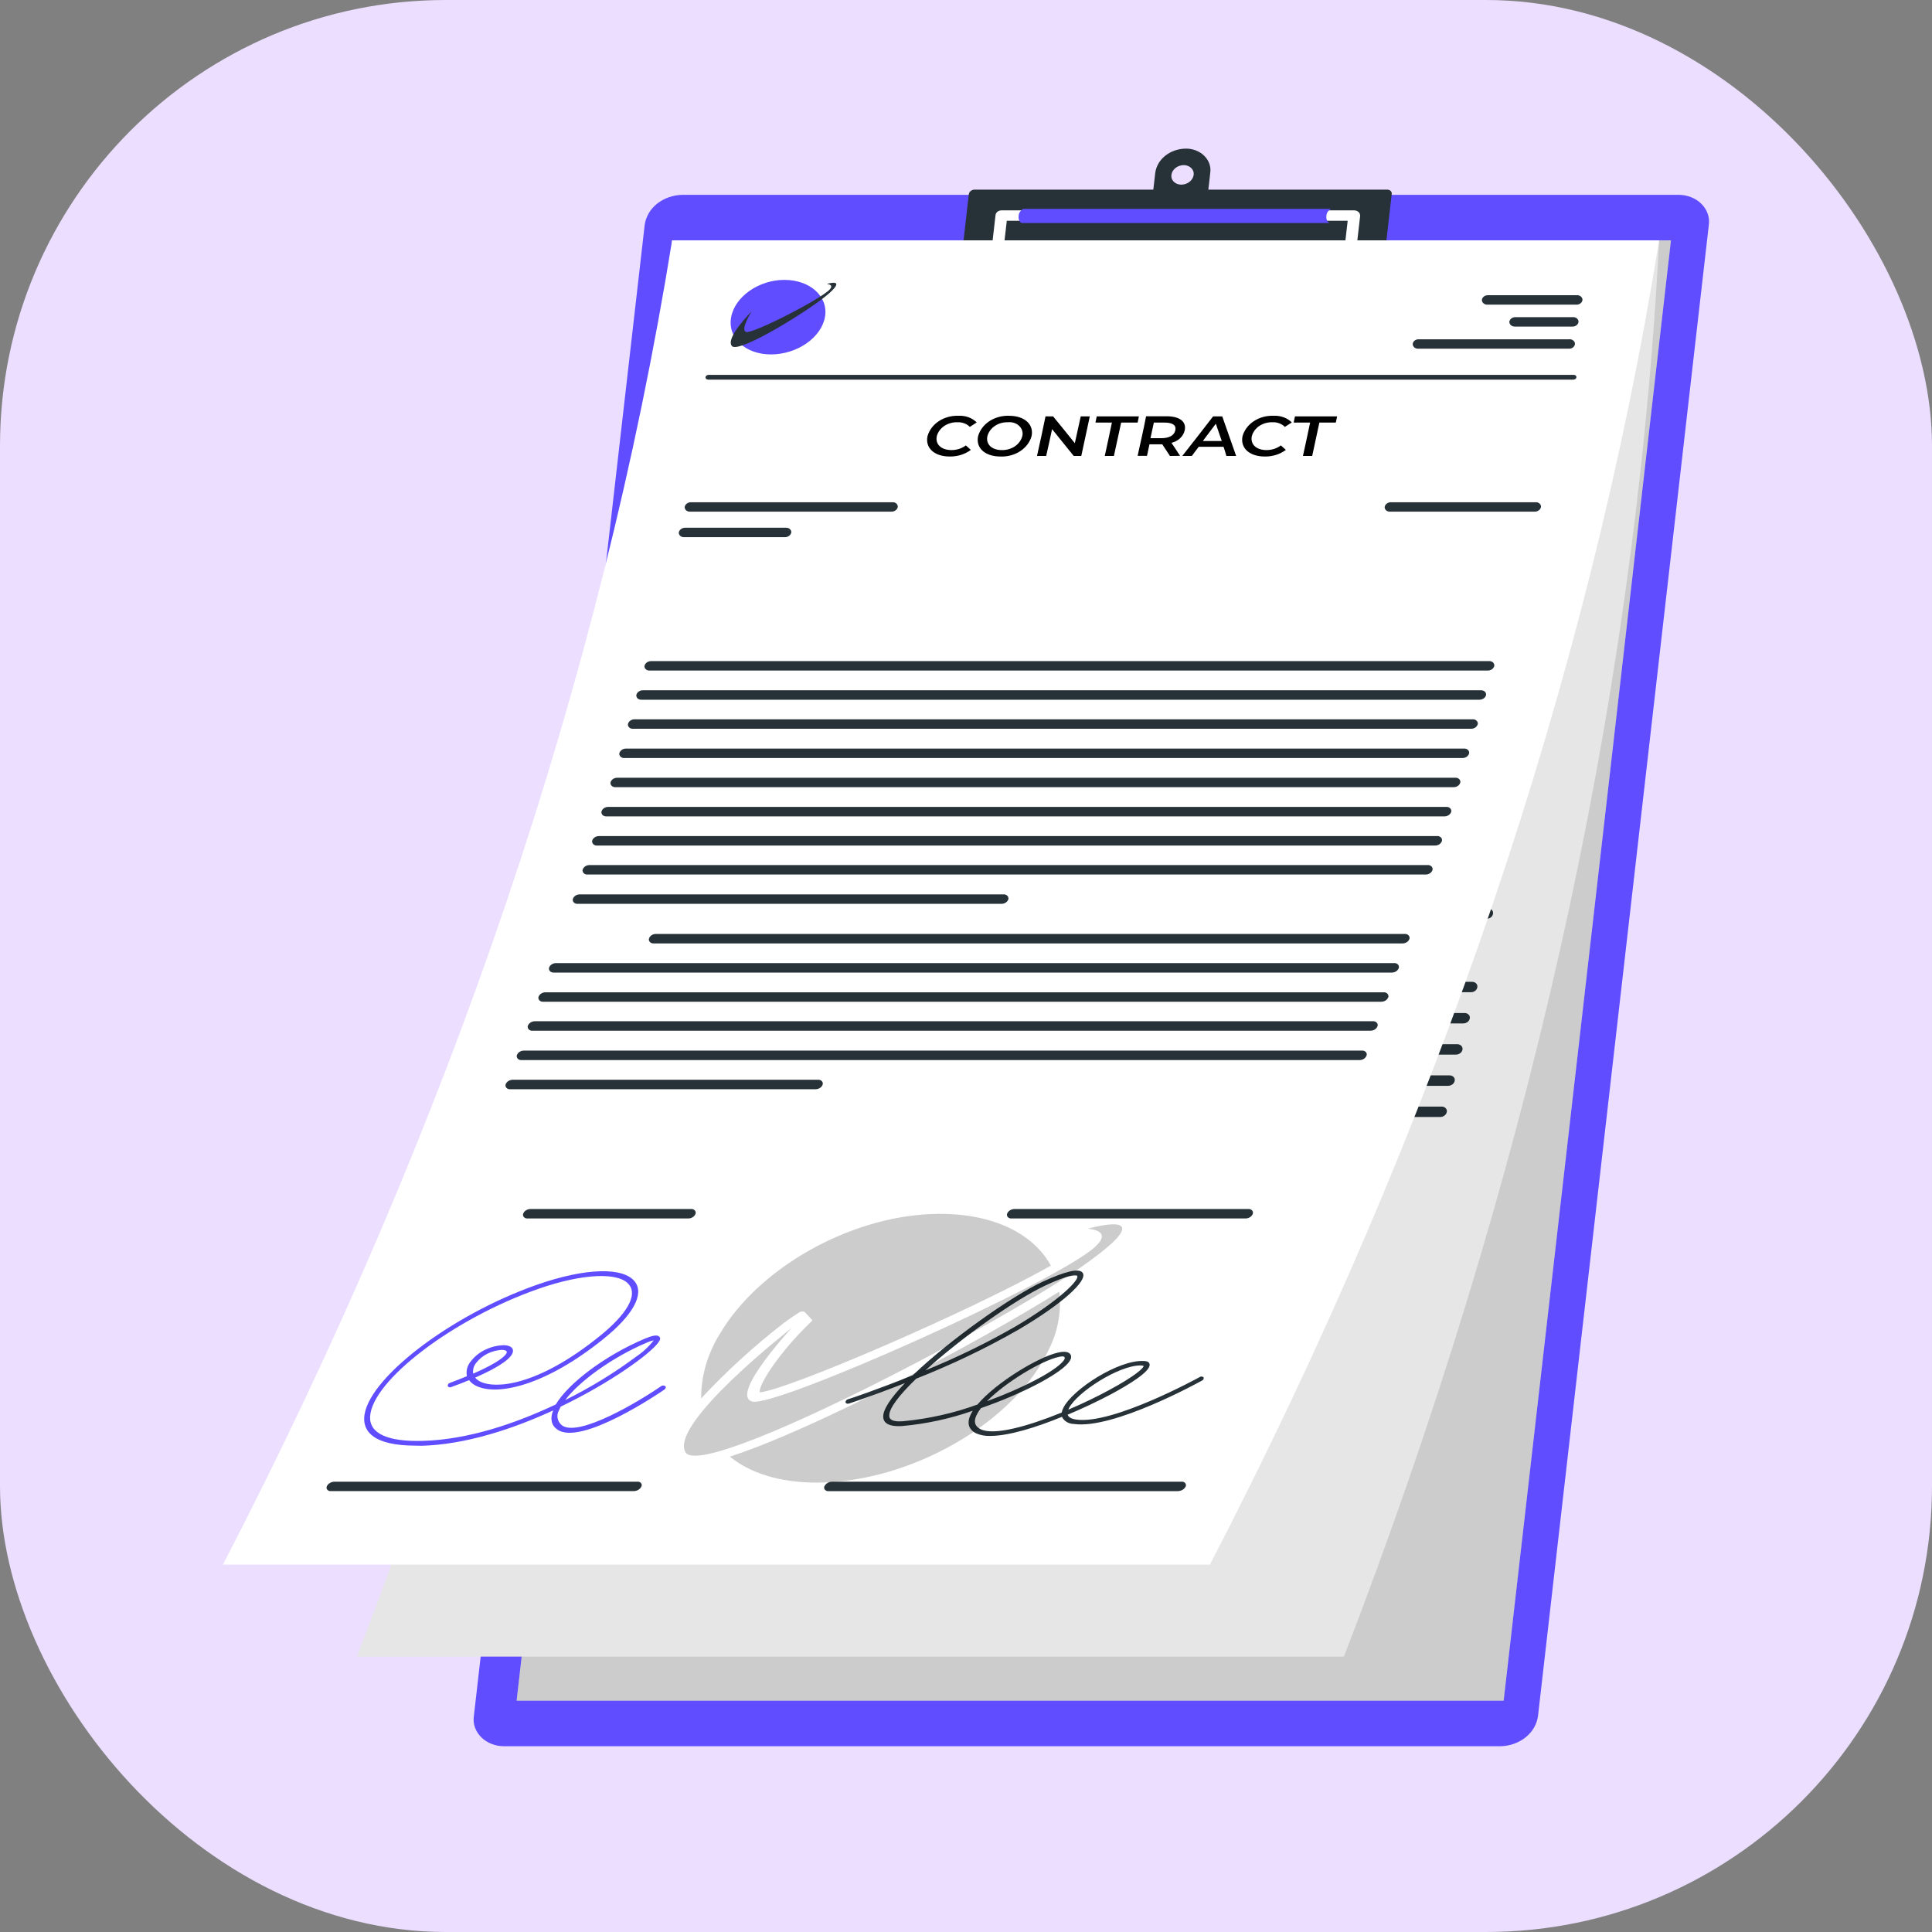 <svg width="52" height="52" viewBox="0 0 52 52" fill="none" xmlns="http://www.w3.org/2000/svg">
<rect x="0" y="0" width="52" height="52" fill="#808080" stroke="none"/>
<rect width="52" height="52" rx="12" fill="#EBDEFF"/>
<path d="M40.381 47H13.582C13.464 47.002 13.348 46.982 13.24 46.941C13.132 46.9 13.035 46.839 12.957 46.762C12.878 46.685 12.819 46.594 12.784 46.495C12.749 46.397 12.739 46.292 12.754 46.19L17.352 6.054C17.382 5.835 17.5 5.631 17.686 5.482C17.873 5.334 18.114 5.249 18.366 5.244H45.165C45.282 5.242 45.399 5.263 45.507 5.304C45.615 5.345 45.711 5.406 45.79 5.483C45.868 5.56 45.927 5.651 45.962 5.749C45.997 5.848 46.008 5.952 45.993 6.054L41.395 46.19C41.365 46.41 41.247 46.613 41.06 46.762C40.874 46.911 40.633 46.995 40.381 47V47Z" fill="#5F4DFF"/>
<path d="M36.369 8.285H26.465C26.371 8.287 26.277 8.271 26.191 8.238C26.105 8.205 26.027 8.156 25.964 8.094C25.901 8.032 25.854 7.959 25.826 7.88C25.798 7.801 25.789 7.717 25.801 7.635L26.077 5.221C26.083 5.19 26.101 5.161 26.127 5.14C26.154 5.119 26.188 5.106 26.223 5.104H37.34C37.357 5.104 37.374 5.107 37.389 5.113C37.405 5.119 37.419 5.127 37.43 5.139C37.441 5.15 37.449 5.163 37.454 5.177C37.459 5.191 37.461 5.206 37.458 5.221L37.183 7.635C37.159 7.812 37.063 7.975 36.914 8.094C36.764 8.213 36.571 8.281 36.369 8.285V8.285Z" fill="#263238"/>
<path d="M31.909 4C31.707 4.004 31.513 4.072 31.363 4.191C31.213 4.311 31.117 4.475 31.094 4.652L30.977 5.663H32.459L32.574 4.652C32.586 4.569 32.578 4.486 32.55 4.406C32.522 4.327 32.474 4.254 32.411 4.192C32.348 4.13 32.271 4.081 32.184 4.048C32.098 4.015 32.004 3.998 31.909 4V4ZM31.798 4.97C31.76 4.971 31.722 4.964 31.686 4.951C31.651 4.938 31.62 4.918 31.594 4.893C31.569 4.868 31.549 4.838 31.538 4.806C31.527 4.774 31.524 4.74 31.529 4.706C31.538 4.635 31.577 4.569 31.638 4.521C31.698 4.473 31.777 4.446 31.858 4.444C31.896 4.444 31.934 4.45 31.969 4.464C32.004 4.477 32.035 4.497 32.061 4.521C32.086 4.546 32.106 4.576 32.117 4.608C32.129 4.639 32.132 4.673 32.128 4.706C32.118 4.778 32.079 4.844 32.019 4.892C31.958 4.941 31.88 4.968 31.798 4.97V4.97Z" fill="#263238"/>
<path d="M36.249 7.69H32.24C32.218 7.69 32.197 7.686 32.178 7.678C32.158 7.671 32.14 7.66 32.125 7.646C32.11 7.633 32.099 7.617 32.091 7.599C32.083 7.582 32.08 7.563 32.081 7.544C32.084 7.483 32.073 7.422 32.05 7.365C32.026 7.308 31.989 7.255 31.942 7.21C31.894 7.168 31.836 7.134 31.773 7.111C31.709 7.088 31.641 7.077 31.573 7.077C31.415 7.08 31.264 7.132 31.145 7.222C31.026 7.312 30.946 7.436 30.919 7.572C30.913 7.605 30.894 7.635 30.865 7.657C30.835 7.678 30.798 7.69 30.76 7.69H26.754C26.731 7.69 26.709 7.686 26.689 7.678C26.668 7.67 26.649 7.658 26.634 7.643C26.62 7.629 26.608 7.612 26.602 7.593C26.595 7.575 26.592 7.555 26.595 7.536L26.795 5.788C26.799 5.753 26.818 5.721 26.847 5.698C26.877 5.675 26.915 5.662 26.955 5.662H36.448C36.471 5.662 36.493 5.666 36.513 5.674C36.534 5.682 36.552 5.693 36.567 5.708C36.582 5.722 36.593 5.74 36.6 5.758C36.608 5.777 36.61 5.797 36.608 5.816L36.407 7.564C36.403 7.598 36.385 7.63 36.356 7.653C36.327 7.677 36.289 7.69 36.249 7.69V7.69ZM32.39 7.409H36.104L36.273 5.942H27.098L26.929 7.409H30.637C30.702 7.235 30.826 7.082 30.994 6.972C31.161 6.862 31.364 6.801 31.573 6.797C31.77 6.795 31.962 6.855 32.112 6.968C32.262 7.081 32.361 7.238 32.39 7.409Z" fill="white"/>
<path d="M35.7 5.812C35.701 5.773 35.713 5.736 35.735 5.702C35.757 5.669 35.788 5.641 35.826 5.621H27.543C27.505 5.641 27.474 5.669 27.452 5.702C27.43 5.736 27.418 5.773 27.417 5.812C27.4 5.963 27.498 6.003 27.498 6.003H35.782C35.782 6.003 35.683 5.963 35.7 5.812Z" fill="#5F4DFF"/>
<path d="M40.471 45.774H13.905L18.409 6.469H44.974L40.471 45.774Z" fill="white"/>
<path d="M42.865 10.617H19.583C19.561 10.617 19.541 10.61 19.526 10.597C19.511 10.583 19.503 10.566 19.503 10.547C19.503 10.528 19.511 10.511 19.526 10.497C19.541 10.484 19.561 10.477 19.583 10.477H42.865C42.886 10.477 42.906 10.484 42.921 10.497C42.936 10.511 42.944 10.528 42.944 10.547C42.944 10.566 42.936 10.583 42.921 10.597C42.906 10.61 42.886 10.617 42.865 10.617Z" fill="#263238"/>
<path d="M22.615 8.757C22.575 9.059 22.411 9.337 22.156 9.541C21.9 9.745 21.57 9.862 21.225 9.869C21.063 9.873 20.903 9.846 20.754 9.79C20.606 9.733 20.473 9.65 20.365 9.544C20.257 9.438 20.176 9.313 20.129 9.177C20.081 9.042 20.067 8.898 20.089 8.757C20.13 8.456 20.293 8.178 20.549 7.974C20.804 7.769 21.135 7.653 21.48 7.646C21.641 7.642 21.802 7.669 21.95 7.725C22.099 7.781 22.232 7.865 22.34 7.971C22.448 8.077 22.528 8.202 22.576 8.338C22.623 8.473 22.637 8.617 22.615 8.757V8.757Z" fill="#5F4DFF"/>
<path d="M20.634 8.591C20.634 8.591 19.956 9.378 20.156 9.618C20.357 9.857 22.241 8.509 22.694 8.047C23.146 7.585 22.616 7.767 22.616 7.767C22.616 7.767 22.815 7.777 22.708 7.918C22.49 8.21 20.701 9.249 20.519 9.193C20.338 9.137 20.634 8.591 20.634 8.591Z" fill="#263238"/>
<path d="M42.827 8.385H40.438C40.395 8.385 40.355 8.37 40.325 8.344C40.295 8.317 40.278 8.282 40.278 8.245C40.278 8.207 40.295 8.172 40.325 8.146C40.355 8.119 40.395 8.104 40.438 8.104H42.827C42.869 8.104 42.91 8.119 42.94 8.146C42.969 8.172 42.986 8.207 42.986 8.245C42.986 8.282 42.969 8.317 42.94 8.344C42.91 8.37 42.869 8.385 42.827 8.385Z" fill="#263238"/>
<path d="M42.752 9.038H41.208C41.166 9.038 41.125 9.023 41.096 8.997C41.066 8.97 41.049 8.935 41.049 8.898C41.049 8.86 41.066 8.825 41.096 8.798C41.125 8.772 41.166 8.757 41.208 8.757H42.752C42.794 8.757 42.834 8.772 42.864 8.798C42.894 8.825 42.911 8.86 42.911 8.898C42.911 8.935 42.894 8.97 42.864 8.997C42.834 9.023 42.794 9.038 42.752 9.038Z" fill="#263238"/>
<path d="M42.677 9.691H38.644C38.601 9.691 38.561 9.676 38.531 9.65C38.501 9.623 38.484 9.588 38.484 9.551C38.484 9.513 38.501 9.478 38.531 9.452C38.561 9.425 38.601 9.41 38.644 9.41H42.677C42.719 9.41 42.76 9.425 42.79 9.452C42.819 9.478 42.836 9.513 42.836 9.551C42.836 9.588 42.819 9.623 42.79 9.65C42.76 9.676 42.719 9.691 42.677 9.691Z" fill="#263238"/>
<path d="M25.605 12.299C25.626 12.129 25.718 11.973 25.863 11.861C26.009 11.748 26.197 11.689 26.391 11.693C26.487 11.688 26.583 11.704 26.671 11.738C26.759 11.772 26.836 11.824 26.897 11.889L26.722 12.023C26.681 11.977 26.629 11.941 26.569 11.917C26.51 11.893 26.445 11.881 26.38 11.882C26.249 11.879 26.122 11.921 26.024 11.998C25.927 12.074 25.866 12.181 25.855 12.296C25.844 12.349 25.847 12.405 25.864 12.457C25.881 12.51 25.912 12.558 25.953 12.599C25.995 12.639 26.046 12.671 26.104 12.691C26.161 12.712 26.224 12.72 26.285 12.716C26.355 12.716 26.424 12.704 26.488 12.68C26.552 12.655 26.61 12.62 26.658 12.576L26.803 12.716C26.731 12.78 26.645 12.831 26.55 12.865C26.455 12.899 26.353 12.916 26.25 12.914C26.159 12.92 26.067 12.908 25.982 12.879C25.897 12.849 25.82 12.803 25.758 12.744C25.696 12.685 25.65 12.614 25.623 12.537C25.597 12.46 25.591 12.378 25.605 12.299V12.299Z" fill="black"/>
<path d="M26.966 12.299C26.988 12.128 27.082 11.971 27.23 11.858C27.377 11.746 27.568 11.687 27.763 11.693C27.853 11.687 27.944 11.698 28.029 11.727C28.114 11.756 28.19 11.801 28.253 11.859C28.315 11.917 28.362 11.986 28.39 12.063C28.417 12.139 28.425 12.219 28.413 12.299C28.392 12.468 28.299 12.624 28.153 12.736C28.007 12.849 27.818 12.908 27.624 12.904C27.533 12.911 27.441 12.9 27.356 12.871C27.27 12.843 27.193 12.798 27.13 12.74C27.067 12.682 27.019 12.612 26.991 12.536C26.963 12.459 26.954 12.378 26.966 12.299V12.299ZM28.156 12.299C28.166 12.246 28.162 12.192 28.145 12.141C28.128 12.089 28.099 12.042 28.058 12.003C28.017 11.963 27.967 11.932 27.911 11.911C27.855 11.891 27.795 11.882 27.734 11.885C27.604 11.884 27.479 11.926 27.383 12.003C27.287 12.079 27.228 12.185 27.216 12.299C27.205 12.352 27.208 12.406 27.225 12.458C27.241 12.51 27.271 12.558 27.312 12.599C27.352 12.639 27.403 12.671 27.459 12.692C27.516 12.713 27.577 12.722 27.639 12.719C27.769 12.72 27.896 12.677 27.992 12.599C28.088 12.521 28.147 12.413 28.156 12.299V12.299Z" fill="black"/>
<path d="M29.927 11.71L29.792 12.887H29.588L28.941 12.09L28.85 12.888H28.604L28.739 11.711H28.943L29.59 12.509L29.68 11.711L29.927 11.71Z" fill="black"/>
<path d="M30.537 11.895H30.093L30.115 11.71H31.256L31.235 11.895H30.792L30.677 12.887H30.429L30.537 11.895Z" fill="black"/>
<path d="M32.178 12.888L31.944 12.544H31.59L31.55 12.887H31.302L31.437 11.71H31.988C32.339 11.71 32.539 11.868 32.509 12.13C32.502 12.214 32.467 12.293 32.408 12.359C32.35 12.425 32.271 12.475 32.181 12.502L32.446 12.888H32.178ZM31.955 11.896H31.665L31.611 12.366H31.901C32.119 12.366 32.242 12.277 32.259 12.13C32.277 11.983 32.173 11.895 31.955 11.895V11.896Z" fill="black"/>
<path d="M33.599 12.608H32.93L32.771 12.888H32.515L33.251 11.711H33.486L33.964 12.888H33.705L33.599 12.608ZM33.537 12.437L33.343 11.923L33.034 12.437H33.537Z" fill="black"/>
<path d="M34.084 12.299C34.105 12.129 34.197 11.973 34.343 11.861C34.488 11.748 34.676 11.689 34.87 11.693C34.966 11.688 35.062 11.704 35.15 11.738C35.238 11.772 35.316 11.824 35.376 11.889L35.201 12.023C35.16 11.977 35.108 11.941 35.049 11.917C34.989 11.893 34.924 11.881 34.859 11.882C34.728 11.88 34.601 11.921 34.504 11.998C34.406 12.075 34.346 12.181 34.335 12.296C34.323 12.349 34.327 12.405 34.343 12.457C34.36 12.51 34.391 12.558 34.432 12.599C34.474 12.639 34.525 12.671 34.583 12.691C34.641 12.712 34.703 12.72 34.765 12.716C34.834 12.716 34.903 12.704 34.967 12.68C35.031 12.655 35.089 12.62 35.137 12.576L35.282 12.716C35.211 12.78 35.124 12.831 35.029 12.865C34.934 12.899 34.832 12.916 34.73 12.914C34.638 12.92 34.547 12.908 34.462 12.878C34.377 12.848 34.3 12.803 34.238 12.743C34.176 12.684 34.13 12.613 34.103 12.536C34.077 12.459 34.07 12.378 34.084 12.299V12.299Z" fill="black"/>
<path d="M35.876 11.895H35.43L35.45 11.71H36.585L36.564 11.895H36.121L36.006 12.887H35.759L35.876 11.895Z" fill="black"/>
<path d="M24.831 14.541H19.415C19.373 14.541 19.332 14.526 19.302 14.499C19.273 14.473 19.256 14.438 19.256 14.4C19.256 14.363 19.273 14.328 19.302 14.301C19.332 14.275 19.373 14.26 19.415 14.26H24.831C24.873 14.26 24.914 14.275 24.944 14.301C24.974 14.328 24.99 14.363 24.99 14.4C24.99 14.438 24.974 14.473 24.944 14.499C24.914 14.526 24.873 14.541 24.831 14.541Z" fill="#263238"/>
<path d="M22.039 15.297H19.331C19.289 15.297 19.248 15.283 19.218 15.256C19.189 15.23 19.172 15.194 19.172 15.157C19.172 15.12 19.189 15.084 19.218 15.058C19.248 15.032 19.289 15.017 19.331 15.017H22.039C22.081 15.017 22.122 15.032 22.152 15.058C22.182 15.084 22.198 15.12 22.198 15.157C22.198 15.194 22.182 15.23 22.152 15.256C22.122 15.283 22.081 15.297 22.039 15.297Z" fill="#263238"/>
<path d="M41.436 19.253H18.882C18.84 19.253 18.799 19.238 18.769 19.212C18.739 19.186 18.723 19.15 18.723 19.113C18.723 19.076 18.739 19.04 18.769 19.014C18.799 18.988 18.84 18.973 18.882 18.973H41.436C41.478 18.973 41.519 18.988 41.549 19.014C41.579 19.04 41.596 19.076 41.596 19.113C41.596 19.15 41.579 19.186 41.549 19.212C41.519 19.238 41.478 19.253 41.436 19.253Z" fill="#263238"/>
<path d="M41.337 20.118H18.781C18.739 20.118 18.699 20.103 18.669 20.077C18.639 20.05 18.622 20.015 18.622 19.977C18.622 19.94 18.639 19.905 18.669 19.878C18.699 19.852 18.739 19.837 18.781 19.837H41.337C41.38 19.837 41.42 19.852 41.45 19.878C41.48 19.905 41.496 19.94 41.496 19.977C41.496 20.015 41.48 20.05 41.45 20.077C41.42 20.103 41.38 20.118 41.337 20.118V20.118Z" fill="#263238"/>
<path d="M41.239 20.981H18.683C18.64 20.981 18.6 20.966 18.57 20.94C18.54 20.914 18.523 20.878 18.523 20.841C18.523 20.804 18.54 20.768 18.57 20.742C18.6 20.715 18.64 20.701 18.683 20.701H41.239C41.281 20.701 41.321 20.715 41.351 20.742C41.381 20.768 41.398 20.804 41.398 20.841C41.398 20.878 41.381 20.914 41.351 20.94C41.321 20.966 41.281 20.981 41.239 20.981V20.981Z" fill="#263238"/>
<path d="M41.14 21.844H18.584C18.542 21.844 18.501 21.829 18.471 21.803C18.442 21.777 18.425 21.741 18.425 21.704C18.425 21.667 18.442 21.631 18.471 21.605C18.501 21.578 18.542 21.564 18.584 21.564H41.14C41.182 21.564 41.223 21.578 41.253 21.605C41.282 21.631 41.299 21.667 41.299 21.704C41.299 21.741 41.282 21.777 41.253 21.803C41.223 21.829 41.182 21.844 41.14 21.844V21.844Z" fill="#263238"/>
<path d="M41.04 22.707H18.485C18.443 22.707 18.403 22.692 18.373 22.666C18.343 22.64 18.326 22.604 18.326 22.567C18.326 22.53 18.343 22.494 18.373 22.468C18.403 22.442 18.443 22.427 18.485 22.427H41.04C41.082 22.427 41.123 22.442 41.152 22.468C41.182 22.494 41.199 22.53 41.199 22.567C41.199 22.604 41.182 22.64 41.152 22.666C41.123 22.692 41.082 22.707 41.04 22.707Z" fill="#263238"/>
<path d="M40.941 23.572H18.387C18.345 23.572 18.304 23.557 18.274 23.531C18.244 23.505 18.227 23.469 18.227 23.432C18.227 23.395 18.244 23.359 18.274 23.333C18.304 23.306 18.345 23.292 18.387 23.292H40.941C40.983 23.292 41.024 23.306 41.054 23.333C41.084 23.359 41.1 23.395 41.1 23.432C41.1 23.469 41.084 23.505 41.054 23.531C41.024 23.557 40.983 23.572 40.941 23.572Z" fill="#263238"/>
<path d="M40.842 24.435H18.288C18.246 24.435 18.205 24.42 18.176 24.394C18.146 24.368 18.129 24.332 18.129 24.295C18.129 24.258 18.146 24.222 18.176 24.196C18.205 24.169 18.246 24.155 18.288 24.155H40.842C40.885 24.155 40.925 24.169 40.955 24.196C40.985 24.222 41.002 24.258 41.002 24.295C41.002 24.332 40.985 24.368 40.955 24.394C40.925 24.42 40.885 24.435 40.842 24.435Z" fill="#263238"/>
<path d="M40.743 25.298H18.194C18.151 25.298 18.111 25.283 18.081 25.257C18.051 25.231 18.034 25.195 18.034 25.158C18.034 25.121 18.051 25.085 18.081 25.059C18.111 25.033 18.151 25.018 18.194 25.018H40.743C40.785 25.018 40.826 25.033 40.856 25.059C40.886 25.085 40.902 25.121 40.902 25.158C40.902 25.195 40.886 25.231 40.856 25.257C40.826 25.283 40.785 25.298 40.743 25.298Z" fill="#263238"/>
<path d="M29.494 26.161H18.09C18.048 26.161 18.007 26.147 17.977 26.12C17.947 26.094 17.931 26.058 17.931 26.021C17.931 25.984 17.947 25.948 17.977 25.922C18.007 25.896 18.048 25.881 18.09 25.881H29.494C29.536 25.881 29.576 25.896 29.606 25.922C29.636 25.948 29.653 25.984 29.653 26.021C29.653 26.058 29.636 26.094 29.606 26.12C29.576 26.147 29.536 26.161 29.494 26.161V26.161Z" fill="#263238"/>
<path d="M42.144 14.541H38.254C38.212 14.541 38.171 14.526 38.141 14.499C38.111 14.473 38.095 14.438 38.095 14.4C38.095 14.363 38.111 14.328 38.141 14.301C38.171 14.275 38.212 14.26 38.254 14.26H42.144C42.186 14.26 42.227 14.275 42.257 14.301C42.286 14.328 42.303 14.363 42.303 14.4C42.303 14.438 42.286 14.473 42.257 14.499C42.227 14.526 42.186 14.541 42.144 14.541Z" fill="#263238"/>
<path d="M40.52 27.333H20.366C20.324 27.333 20.284 27.318 20.254 27.292C20.224 27.265 20.207 27.23 20.207 27.193C20.207 27.155 20.224 27.12 20.254 27.094C20.284 27.067 20.324 27.053 20.366 27.053H40.52C40.562 27.053 40.603 27.067 40.633 27.094C40.663 27.12 40.679 27.155 40.679 27.193C40.679 27.23 40.663 27.265 40.633 27.292C40.603 27.318 40.562 27.333 40.52 27.333Z" fill="#263238"/>
<path d="M40.412 28.196H17.857C17.814 28.196 17.774 28.181 17.744 28.155C17.714 28.129 17.697 28.093 17.697 28.056C17.697 28.019 17.714 27.983 17.744 27.957C17.774 27.93 17.814 27.916 17.857 27.916H40.412C40.455 27.916 40.495 27.93 40.525 27.957C40.555 27.983 40.572 28.019 40.572 28.056C40.572 28.093 40.555 28.129 40.525 28.155C40.495 28.181 40.455 28.196 40.412 28.196Z" fill="#263238"/>
<path d="M40.313 29.061H17.757C17.715 29.061 17.674 29.046 17.644 29.02C17.614 28.993 17.598 28.958 17.598 28.921C17.598 28.883 17.614 28.848 17.644 28.821C17.674 28.795 17.715 28.78 17.757 28.78H40.313C40.355 28.78 40.396 28.795 40.425 28.821C40.455 28.848 40.472 28.883 40.472 28.921C40.472 28.958 40.455 28.993 40.425 29.02C40.396 29.046 40.355 29.061 40.313 29.061Z" fill="#263238"/>
<path d="M40.213 29.924H17.658C17.616 29.924 17.576 29.909 17.546 29.883C17.516 29.857 17.499 29.821 17.499 29.784C17.499 29.747 17.516 29.711 17.546 29.685C17.576 29.658 17.616 29.644 17.658 29.644H40.213C40.255 29.644 40.295 29.658 40.325 29.685C40.355 29.711 40.372 29.747 40.372 29.784C40.372 29.821 40.355 29.857 40.325 29.883C40.295 29.909 40.255 29.924 40.213 29.924Z" fill="#263238"/>
<path d="M40.114 30.787H17.557C17.515 30.787 17.474 30.772 17.444 30.746C17.414 30.72 17.398 30.684 17.398 30.647C17.398 30.61 17.414 30.574 17.444 30.548C17.474 30.521 17.515 30.507 17.557 30.507H40.114C40.156 30.507 40.197 30.521 40.227 30.548C40.257 30.574 40.273 30.61 40.273 30.647C40.273 30.684 40.257 30.72 40.227 30.746C40.197 30.772 40.156 30.787 40.114 30.787Z" fill="#263238"/>
<path d="M25.681 31.652H17.461C17.419 31.652 17.378 31.637 17.348 31.611C17.319 31.584 17.302 31.549 17.302 31.512C17.302 31.474 17.319 31.439 17.348 31.412C17.378 31.386 17.419 31.371 17.461 31.371H25.681C25.723 31.371 25.763 31.386 25.793 31.412C25.823 31.439 25.84 31.474 25.84 31.512C25.84 31.549 25.823 31.584 25.793 31.611C25.763 31.637 25.723 31.652 25.681 31.652Z" fill="#263238"/>
<g opacity="0.2">
<path d="M40.471 45.774H13.905L18.409 6.469H44.974L40.471 45.774Z" fill="black"/>
</g>
<path d="M36.172 44.587H9.606C14.484 31.945 17.431 19.111 18.09 6.472H44.656C43.999 19.111 41.049 31.946 36.172 44.587Z" fill="white"/>
<path d="M42.583 10.478H19.299C19.278 10.478 19.258 10.471 19.243 10.458C19.228 10.445 19.219 10.428 19.218 10.409C19.218 10.4 19.219 10.392 19.223 10.383C19.227 10.375 19.233 10.367 19.24 10.361C19.248 10.355 19.256 10.35 19.266 10.347C19.275 10.343 19.286 10.342 19.296 10.342H42.578C42.599 10.342 42.62 10.349 42.635 10.361C42.65 10.374 42.66 10.391 42.661 10.409C42.661 10.419 42.659 10.428 42.655 10.436C42.652 10.444 42.646 10.452 42.639 10.459C42.631 10.465 42.623 10.47 42.613 10.473C42.603 10.477 42.593 10.478 42.583 10.478Z" fill="#263238"/>
<path d="M22.262 8.685C22.232 8.979 22.076 9.253 21.828 9.452C21.579 9.65 21.254 9.76 20.918 9.759C20.758 9.764 20.599 9.738 20.451 9.685C20.303 9.632 20.169 9.553 20.058 9.451C19.947 9.35 19.861 9.23 19.806 9.098C19.751 8.966 19.727 8.825 19.738 8.685C19.767 8.391 19.92 8.118 20.167 7.919C20.415 7.72 20.738 7.61 21.073 7.611C21.233 7.607 21.392 7.632 21.541 7.685C21.689 7.737 21.824 7.817 21.936 7.918C22.048 8.019 22.134 8.139 22.191 8.271C22.247 8.403 22.271 8.544 22.262 8.685V8.685Z" fill="#5F4DFF"/>
<path d="M20.274 8.518C20.274 8.518 19.637 9.279 19.843 9.511C20.048 9.744 21.885 8.439 22.31 7.994C22.735 7.548 22.216 7.726 22.218 7.726C22.219 7.726 22.417 7.735 22.318 7.873C22.117 8.154 20.375 9.158 20.188 9.105C20.002 9.052 20.274 8.518 20.274 8.518Z" fill="#263238"/>
<path d="M42.457 8.319H40.068C40.046 8.32 40.025 8.317 40.005 8.31C39.984 8.304 39.966 8.293 39.95 8.28C39.934 8.267 39.922 8.252 39.914 8.234C39.905 8.217 39.901 8.198 39.901 8.179C39.899 8.16 39.903 8.141 39.91 8.124C39.917 8.106 39.929 8.09 39.944 8.077C39.959 8.064 39.977 8.053 39.997 8.047C40.017 8.04 40.039 8.037 40.06 8.039H42.449C42.492 8.039 42.532 8.053 42.562 8.08C42.592 8.106 42.609 8.142 42.609 8.179C42.61 8.197 42.607 8.215 42.6 8.232C42.593 8.249 42.582 8.265 42.568 8.278C42.554 8.291 42.536 8.301 42.517 8.309C42.498 8.316 42.478 8.319 42.457 8.319Z" fill="#263238"/>
<path d="M42.406 8.951H40.863C40.821 8.951 40.78 8.936 40.75 8.91C40.72 8.884 40.703 8.848 40.703 8.811C40.702 8.792 40.705 8.773 40.713 8.756C40.72 8.738 40.732 8.722 40.747 8.709C40.762 8.696 40.78 8.685 40.8 8.679C40.82 8.672 40.842 8.669 40.863 8.671H42.406C42.449 8.671 42.489 8.685 42.519 8.712C42.549 8.738 42.566 8.774 42.566 8.811C42.566 8.848 42.549 8.884 42.519 8.91C42.489 8.936 42.449 8.951 42.406 8.951Z" fill="#263238"/>
<path d="M42.363 9.581H38.33C38.287 9.581 38.247 9.567 38.217 9.54C38.187 9.514 38.17 9.478 38.17 9.441C38.169 9.423 38.172 9.404 38.179 9.386C38.187 9.368 38.198 9.352 38.213 9.339C38.228 9.326 38.247 9.315 38.267 9.309C38.287 9.302 38.308 9.3 38.33 9.301H42.361C42.404 9.301 42.444 9.316 42.474 9.342C42.504 9.368 42.521 9.404 42.521 9.441C42.522 9.46 42.519 9.479 42.511 9.496C42.504 9.513 42.493 9.529 42.478 9.543C42.463 9.556 42.445 9.566 42.425 9.573C42.405 9.58 42.384 9.582 42.363 9.581V9.581Z" fill="#263238"/>
<path d="M25.362 12.105C25.382 11.939 25.474 11.786 25.617 11.677C25.761 11.569 25.947 11.512 26.137 11.519C26.232 11.515 26.328 11.53 26.416 11.563C26.504 11.596 26.583 11.646 26.646 11.71L26.474 11.839C26.433 11.794 26.38 11.759 26.32 11.734C26.261 11.71 26.196 11.698 26.13 11.699C26.002 11.694 25.877 11.733 25.78 11.808C25.684 11.883 25.624 11.987 25.612 12.1C25.605 12.152 25.611 12.206 25.63 12.256C25.649 12.307 25.68 12.353 25.722 12.391C25.764 12.43 25.815 12.46 25.872 12.478C25.928 12.497 25.989 12.505 26.049 12.5C26.118 12.5 26.187 12.488 26.251 12.464C26.315 12.44 26.372 12.404 26.42 12.36L26.567 12.491C26.494 12.553 26.408 12.603 26.313 12.636C26.218 12.668 26.117 12.684 26.015 12.681C25.606 12.691 25.327 12.446 25.362 12.105Z" fill="black"/>
<path d="M26.722 12.105C26.744 11.939 26.836 11.786 26.98 11.677C27.125 11.568 27.311 11.512 27.501 11.519C27.916 11.519 28.198 11.766 28.162 12.105C28.141 12.272 28.049 12.425 27.904 12.534C27.759 12.643 27.572 12.699 27.382 12.691C26.968 12.691 26.689 12.443 26.722 12.105ZM27.912 12.105C27.92 12.053 27.914 12 27.895 11.95C27.877 11.9 27.846 11.854 27.805 11.816C27.764 11.777 27.713 11.748 27.658 11.728C27.602 11.709 27.542 11.701 27.482 11.704C27.355 11.702 27.232 11.742 27.137 11.816C27.043 11.891 26.984 11.994 26.973 12.105C26.965 12.157 26.97 12.21 26.989 12.26C27.007 12.31 27.038 12.356 27.079 12.395C27.12 12.433 27.17 12.463 27.226 12.482C27.282 12.501 27.341 12.509 27.401 12.506C27.528 12.508 27.651 12.468 27.745 12.394C27.84 12.319 27.899 12.216 27.911 12.105H27.912Z" fill="black"/>
<path d="M29.673 11.536C29.636 11.916 29.597 12.296 29.556 12.675H29.353C29.134 12.418 28.915 12.161 28.695 11.903C28.669 12.161 28.642 12.418 28.615 12.675H28.368C28.41 12.296 28.448 11.916 28.484 11.536H28.688C28.91 11.793 29.13 12.05 29.349 12.307C29.375 12.05 29.402 11.793 29.426 11.536H29.673Z" fill="black"/>
<path d="M30.286 11.714H29.843C29.843 11.655 29.854 11.595 29.86 11.536H30.994C30.994 11.595 30.983 11.655 30.977 11.714H30.534C30.502 12.035 30.47 12.354 30.435 12.675H30.187C30.222 12.354 30.254 12.035 30.286 11.714Z" fill="black"/>
<path d="M31.943 12.675L31.704 12.342H31.35C31.339 12.453 31.328 12.563 31.315 12.674H31.068C31.109 12.295 31.147 11.915 31.183 11.535H31.734C32.085 11.535 32.288 11.688 32.263 11.94C32.257 12.021 32.223 12.098 32.166 12.162C32.109 12.227 32.032 12.274 31.945 12.3C32.035 12.425 32.124 12.549 32.214 12.674L31.943 12.675ZM31.704 11.714H31.416C31.401 11.866 31.385 12.017 31.371 12.168H31.661C31.879 12.168 32 12.084 32.015 11.941C32.029 11.798 31.922 11.714 31.704 11.714V11.714Z" fill="black"/>
<path d="M33.36 12.412H32.69L32.53 12.675H32.275C32.517 12.296 32.755 11.916 32.992 11.536H33.237C33.402 11.916 33.565 12.296 33.725 12.675H33.465L33.36 12.412ZM33.295 12.245C33.228 12.08 33.161 11.913 33.093 11.748C32.992 11.913 32.893 12.08 32.791 12.245H33.295Z" fill="black"/>
<path d="M33.841 12.105C33.861 11.939 33.952 11.786 34.096 11.677C34.24 11.569 34.426 11.512 34.615 11.519C34.711 11.515 34.807 11.53 34.896 11.563C34.984 11.596 35.063 11.646 35.127 11.71C35.068 11.752 35.01 11.795 34.953 11.839C34.911 11.794 34.859 11.759 34.799 11.734C34.739 11.71 34.675 11.698 34.609 11.699C34.481 11.694 34.355 11.733 34.259 11.808C34.163 11.883 34.102 11.987 34.091 12.1C34.084 12.152 34.09 12.206 34.108 12.256C34.127 12.307 34.159 12.353 34.201 12.391C34.243 12.43 34.294 12.46 34.35 12.478C34.407 12.497 34.467 12.505 34.528 12.5C34.597 12.5 34.666 12.488 34.73 12.464C34.793 12.44 34.851 12.404 34.899 12.36L35.045 12.491C34.973 12.553 34.887 12.603 34.792 12.636C34.697 12.668 34.596 12.684 34.494 12.681C34.085 12.691 33.804 12.446 33.841 12.105Z" fill="black"/>
<path d="M35.621 11.714H35.178C35.178 11.655 35.189 11.595 35.195 11.536H36.329C36.329 11.595 36.318 11.655 36.312 11.714H35.875C35.845 12.035 35.812 12.354 35.777 12.675H35.53C35.557 12.354 35.59 12.035 35.621 11.714Z" fill="black"/>
<path d="M24.604 14.279H19.188C19.165 14.284 19.14 14.284 19.117 14.28C19.093 14.275 19.071 14.266 19.052 14.253C19.032 14.24 19.017 14.223 19.006 14.204C18.996 14.185 18.99 14.164 18.99 14.143C18.99 14.121 18.996 14.1 19.006 14.081C19.017 14.062 19.032 14.045 19.052 14.032C19.071 14.019 19.093 14.01 19.117 14.005C19.14 14.001 19.165 14.002 19.188 14.007H24.604C24.628 14.002 24.652 14.001 24.676 14.005C24.7 14.01 24.722 14.019 24.741 14.032C24.76 14.045 24.776 14.062 24.786 14.081C24.797 14.1 24.802 14.121 24.802 14.143C24.802 14.164 24.797 14.185 24.786 14.204C24.776 14.223 24.76 14.24 24.741 14.253C24.722 14.266 24.7 14.275 24.676 14.28C24.652 14.284 24.628 14.284 24.604 14.279Z" fill="#263238"/>
<path d="M21.807 15.013H19.099C19.056 15.013 19.016 14.998 18.986 14.972C18.956 14.945 18.939 14.91 18.939 14.873C18.939 14.835 18.956 14.8 18.986 14.774C19.016 14.747 19.056 14.732 19.099 14.732H21.807C21.849 14.732 21.89 14.747 21.919 14.774C21.949 14.8 21.966 14.835 21.966 14.873C21.966 14.91 21.949 14.945 21.919 14.972C21.89 14.998 21.849 15.013 21.807 15.013Z" fill="#263238"/>
<path d="M41.105 18.852H18.551C18.509 18.852 18.468 18.837 18.438 18.811C18.408 18.785 18.392 18.749 18.392 18.712C18.392 18.675 18.408 18.639 18.438 18.613C18.468 18.587 18.509 18.572 18.551 18.572H41.116C41.158 18.572 41.199 18.587 41.229 18.613C41.259 18.639 41.276 18.675 41.276 18.712C41.276 18.731 41.271 18.75 41.263 18.768C41.254 18.786 41.241 18.802 41.225 18.815C41.209 18.828 41.19 18.838 41.169 18.845C41.149 18.851 41.127 18.854 41.105 18.852V18.852Z" fill="#263238"/>
<path d="M40.973 19.692H18.414C18.392 19.693 18.371 19.691 18.351 19.684C18.331 19.677 18.312 19.667 18.297 19.654C18.282 19.641 18.27 19.625 18.263 19.607C18.256 19.589 18.253 19.57 18.254 19.552C18.254 19.514 18.271 19.479 18.301 19.453C18.331 19.426 18.371 19.411 18.414 19.411H40.981C41.002 19.41 41.023 19.413 41.043 19.42C41.063 19.426 41.081 19.436 41.096 19.45C41.111 19.463 41.123 19.479 41.131 19.497C41.138 19.514 41.141 19.533 41.14 19.552C41.14 19.571 41.136 19.589 41.127 19.607C41.119 19.624 41.106 19.64 41.09 19.653C41.075 19.666 41.056 19.677 41.036 19.683C41.016 19.69 40.994 19.693 40.973 19.692V19.692Z" fill="#263238"/>
<path d="M40.825 20.531H18.269C18.248 20.532 18.226 20.529 18.206 20.523C18.186 20.516 18.168 20.506 18.153 20.493C18.138 20.48 18.127 20.463 18.119 20.446C18.111 20.428 18.108 20.41 18.11 20.391C18.112 20.353 18.13 20.317 18.161 20.291C18.193 20.265 18.234 20.251 18.277 20.251H40.839C40.881 20.251 40.922 20.266 40.952 20.292C40.982 20.318 40.998 20.354 40.998 20.391C40.996 20.43 40.977 20.466 40.944 20.492C40.912 20.518 40.869 20.532 40.825 20.531V20.531Z" fill="#263238"/>
<path d="M40.675 21.37H18.119C18.098 21.371 18.078 21.367 18.059 21.36C18.04 21.354 18.023 21.343 18.009 21.33C17.994 21.317 17.984 21.301 17.977 21.284C17.97 21.267 17.968 21.248 17.969 21.23C17.972 21.193 17.99 21.157 18.021 21.131C18.052 21.105 18.094 21.09 18.137 21.09H40.691C40.712 21.09 40.732 21.093 40.752 21.1C40.771 21.107 40.788 21.117 40.802 21.13C40.817 21.143 40.828 21.159 40.834 21.177C40.841 21.194 40.844 21.212 40.842 21.23C40.84 21.268 40.821 21.303 40.79 21.329C40.759 21.355 40.718 21.37 40.675 21.37V21.37Z" fill="#263238"/>
<path d="M40.519 22.21H17.965C17.944 22.21 17.924 22.207 17.905 22.2C17.886 22.193 17.868 22.182 17.854 22.169C17.84 22.156 17.829 22.14 17.823 22.123C17.816 22.106 17.813 22.088 17.815 22.07C17.817 22.032 17.836 21.996 17.868 21.97C17.899 21.944 17.941 21.929 17.984 21.93H40.538C40.559 21.929 40.579 21.932 40.598 21.939C40.617 21.946 40.635 21.957 40.649 21.97C40.663 21.983 40.674 21.999 40.68 22.016C40.687 22.033 40.69 22.052 40.688 22.07C40.685 22.107 40.666 22.143 40.635 22.169C40.603 22.195 40.562 22.209 40.519 22.21V22.21Z" fill="#263238"/>
<path d="M40.356 23.049H17.802C17.782 23.05 17.761 23.046 17.742 23.039C17.723 23.032 17.706 23.022 17.692 23.009C17.678 22.995 17.668 22.98 17.661 22.962C17.654 22.945 17.652 22.927 17.654 22.909C17.657 22.871 17.676 22.836 17.707 22.81C17.738 22.784 17.78 22.769 17.823 22.769H40.377C40.398 22.768 40.418 22.772 40.437 22.779C40.456 22.786 40.474 22.796 40.488 22.809C40.502 22.823 40.513 22.838 40.519 22.856C40.526 22.873 40.529 22.891 40.527 22.909C40.524 22.947 40.504 22.982 40.473 23.008C40.441 23.034 40.4 23.049 40.356 23.049V23.049Z" fill="#263238"/>
<path d="M40.189 23.889H17.633C17.612 23.889 17.592 23.886 17.573 23.879C17.554 23.872 17.537 23.861 17.523 23.848C17.509 23.835 17.499 23.819 17.492 23.802C17.486 23.785 17.484 23.766 17.486 23.748C17.489 23.71 17.509 23.675 17.54 23.649C17.572 23.623 17.613 23.608 17.657 23.608H40.211C40.231 23.608 40.252 23.611 40.271 23.618C40.29 23.625 40.307 23.636 40.321 23.649C40.335 23.662 40.346 23.678 40.352 23.695C40.359 23.712 40.361 23.73 40.359 23.748C40.356 23.786 40.337 23.822 40.305 23.848C40.273 23.874 40.232 23.888 40.189 23.889V23.889Z" fill="#263238"/>
<path d="M40.017 24.728H17.459C17.439 24.729 17.418 24.725 17.399 24.718C17.38 24.712 17.363 24.701 17.349 24.688C17.335 24.674 17.325 24.659 17.318 24.641C17.312 24.624 17.31 24.606 17.313 24.588C17.316 24.55 17.336 24.514 17.368 24.488C17.399 24.462 17.441 24.448 17.485 24.448H40.039C40.059 24.447 40.08 24.45 40.099 24.457C40.118 24.464 40.135 24.474 40.149 24.488C40.163 24.501 40.173 24.517 40.18 24.534C40.186 24.552 40.188 24.57 40.185 24.588C40.182 24.625 40.163 24.661 40.132 24.687C40.101 24.713 40.06 24.727 40.017 24.728Z" fill="#263238"/>
<path d="M28.683 25.567H17.279C17.259 25.568 17.238 25.565 17.219 25.558C17.2 25.551 17.183 25.54 17.169 25.527C17.155 25.514 17.145 25.498 17.139 25.481C17.132 25.463 17.13 25.445 17.133 25.427C17.137 25.389 17.156 25.353 17.189 25.327C17.221 25.301 17.263 25.287 17.307 25.287H28.707C28.728 25.286 28.748 25.289 28.767 25.296C28.786 25.303 28.803 25.314 28.817 25.327C28.831 25.34 28.842 25.356 28.848 25.374C28.854 25.391 28.856 25.409 28.854 25.427C28.85 25.465 28.83 25.5 28.799 25.526C28.767 25.552 28.726 25.566 28.683 25.567Z" fill="#263238"/>
<path d="M41.916 14.279H38.026C38.003 14.284 37.978 14.284 37.954 14.28C37.931 14.275 37.908 14.266 37.889 14.253C37.87 14.24 37.855 14.223 37.844 14.204C37.834 14.185 37.828 14.164 37.828 14.143C37.828 14.121 37.834 14.1 37.844 14.081C37.855 14.062 37.87 14.045 37.889 14.032C37.908 14.019 37.931 14.01 37.954 14.005C37.978 14.001 38.003 14.002 38.026 14.007H41.916C41.94 14.002 41.964 14.001 41.988 14.005C42.011 14.01 42.034 14.019 42.053 14.032C42.072 14.045 42.087 14.062 42.098 14.081C42.109 14.1 42.114 14.121 42.114 14.143C42.114 14.164 42.109 14.185 42.098 14.204C42.087 14.223 42.072 14.24 42.053 14.253C42.034 14.266 42.011 14.275 41.988 14.28C41.964 14.284 41.94 14.284 41.916 14.279Z" fill="#263238"/>
<path d="M39.59 26.706H19.436C19.416 26.707 19.395 26.704 19.376 26.697C19.358 26.69 19.341 26.679 19.327 26.666C19.313 26.652 19.303 26.637 19.297 26.619C19.291 26.602 19.289 26.584 19.291 26.566C19.296 26.528 19.316 26.492 19.348 26.467C19.381 26.441 19.423 26.426 19.466 26.426H39.618C39.639 26.425 39.66 26.429 39.678 26.436C39.697 26.442 39.714 26.453 39.728 26.466C39.742 26.48 39.752 26.496 39.758 26.513C39.765 26.53 39.766 26.548 39.763 26.566C39.759 26.604 39.739 26.64 39.707 26.666C39.675 26.691 39.633 26.706 39.59 26.706V26.706Z" fill="#263238"/>
<path d="M39.38 27.546H16.831C16.81 27.547 16.79 27.544 16.771 27.537C16.752 27.53 16.735 27.519 16.721 27.506C16.707 27.492 16.697 27.476 16.691 27.459C16.686 27.442 16.684 27.424 16.687 27.406C16.692 27.367 16.712 27.332 16.744 27.306C16.776 27.28 16.819 27.266 16.862 27.266H39.417C39.437 27.265 39.458 27.268 39.476 27.275C39.495 27.282 39.512 27.292 39.526 27.306C39.54 27.319 39.55 27.335 39.556 27.352C39.562 27.37 39.563 27.388 39.56 27.406C39.555 27.445 39.534 27.48 39.501 27.506C39.468 27.532 39.424 27.546 39.38 27.546Z" fill="#263238"/>
<path d="M39.184 28.385H16.629C16.609 28.386 16.588 28.383 16.57 28.376C16.551 28.369 16.534 28.358 16.52 28.345C16.506 28.331 16.496 28.316 16.49 28.298C16.484 28.281 16.483 28.263 16.486 28.245C16.491 28.207 16.512 28.172 16.545 28.146C16.577 28.12 16.619 28.106 16.663 28.105H39.22C39.241 28.104 39.261 28.108 39.28 28.115C39.298 28.122 39.315 28.132 39.329 28.146C39.343 28.159 39.353 28.175 39.359 28.192C39.365 28.209 39.366 28.227 39.364 28.245C39.358 28.284 39.337 28.319 39.304 28.345C39.27 28.371 39.228 28.385 39.184 28.385V28.385Z" fill="#263238"/>
<path d="M38.977 29.225H16.423C16.402 29.226 16.382 29.222 16.363 29.215C16.344 29.208 16.328 29.198 16.314 29.184C16.3 29.171 16.29 29.155 16.285 29.138C16.279 29.12 16.278 29.102 16.281 29.084C16.287 29.046 16.307 29.011 16.34 28.985C16.372 28.96 16.414 28.945 16.458 28.944H39.014C39.034 28.944 39.054 28.947 39.073 28.954C39.092 28.961 39.108 28.972 39.122 28.985C39.135 28.999 39.145 29.015 39.151 29.032C39.156 29.049 39.157 29.067 39.154 29.084C39.149 29.123 39.128 29.158 39.095 29.184C39.063 29.209 39.021 29.224 38.977 29.225V29.225Z" fill="#263238"/>
<path d="M38.763 30.064H16.209C16.188 30.065 16.168 30.062 16.149 30.055C16.13 30.048 16.114 30.037 16.1 30.024C16.087 30.01 16.077 29.994 16.071 29.977C16.066 29.96 16.065 29.941 16.069 29.924C16.074 29.886 16.095 29.85 16.128 29.825C16.161 29.799 16.203 29.784 16.247 29.784H38.801C38.822 29.783 38.842 29.786 38.86 29.793C38.879 29.8 38.896 29.811 38.909 29.825C38.922 29.838 38.932 29.854 38.938 29.871C38.944 29.888 38.945 29.906 38.941 29.924C38.936 29.962 38.915 29.998 38.882 30.023C38.849 30.049 38.807 30.064 38.763 30.064V30.064Z" fill="#263238"/>
<path d="M24.209 30.903H15.989C15.969 30.904 15.949 30.901 15.93 30.894C15.912 30.887 15.895 30.876 15.882 30.863C15.869 30.849 15.859 30.833 15.854 30.816C15.848 30.799 15.847 30.781 15.851 30.763C15.857 30.725 15.878 30.69 15.911 30.664C15.943 30.639 15.985 30.624 16.029 30.623H24.247C24.267 30.622 24.288 30.626 24.306 30.633C24.325 30.64 24.341 30.651 24.355 30.664C24.368 30.677 24.378 30.693 24.383 30.71C24.388 30.728 24.389 30.746 24.386 30.763C24.38 30.801 24.359 30.836 24.326 30.862C24.294 30.887 24.252 30.902 24.209 30.903V30.903Z" fill="#263238"/>
<g opacity="0.1">
<path d="M36.172 44.587H9.606C14.484 31.945 17.431 19.111 18.09 6.472H44.656C43.999 19.111 41.049 31.946 36.172 44.587Z" fill="black"/>
</g>
<path d="M32.565 42.112H6C12.126 30.291 16.182 18.29 18.09 6.469H44.656C42.747 18.29 38.692 30.291 32.565 42.112Z" fill="white"/>
<path d="M42.345 10.218H19.063C19.053 10.218 19.044 10.217 19.035 10.214C19.025 10.211 19.017 10.207 19.01 10.201C19.003 10.195 18.997 10.188 18.994 10.18C18.99 10.172 18.988 10.163 18.988 10.155C18.99 10.137 19 10.12 19.015 10.108C19.031 10.096 19.051 10.09 19.071 10.09H42.355C42.365 10.089 42.375 10.091 42.384 10.094C42.393 10.097 42.402 10.101 42.409 10.107C42.416 10.114 42.421 10.121 42.425 10.129C42.429 10.137 42.43 10.146 42.43 10.155C42.427 10.172 42.417 10.189 42.402 10.201C42.386 10.212 42.366 10.218 42.345 10.218V10.218Z" fill="#263238"/>
<path d="M22.203 8.536C22.103 9.09 21.45 9.539 20.752 9.539C20.055 9.539 19.577 9.09 19.679 8.536C19.781 7.983 20.421 7.533 21.112 7.533C21.804 7.533 22.305 7.984 22.203 8.536Z" fill="#5F4DFF"/>
<path d="M20.229 8.385C20.229 8.385 19.512 9.097 19.7 9.314C19.888 9.531 21.849 8.312 22.317 7.894C22.786 7.477 22.252 7.643 22.252 7.643C22.252 7.643 22.451 7.653 22.338 7.784C22.11 8.046 20.267 8.985 20.087 8.935C19.907 8.886 20.231 8.385 20.229 8.385Z" fill="#263238"/>
<path d="M42.434 8.2H40.044C40.024 8.202 40.004 8.2 39.984 8.194C39.965 8.188 39.947 8.179 39.932 8.167C39.917 8.155 39.905 8.141 39.897 8.124C39.889 8.108 39.885 8.09 39.885 8.072C39.889 8.038 39.907 8.005 39.937 7.982C39.966 7.959 40.004 7.946 40.044 7.946H42.434C42.454 7.944 42.474 7.946 42.493 7.951C42.513 7.956 42.531 7.965 42.546 7.977C42.561 7.989 42.573 8.004 42.581 8.02C42.589 8.037 42.593 8.054 42.593 8.072C42.589 8.107 42.571 8.14 42.541 8.163C42.512 8.187 42.473 8.2 42.434 8.2Z" fill="#263238"/>
<path d="M42.327 8.79H40.783C40.763 8.791 40.743 8.789 40.723 8.784C40.704 8.778 40.686 8.769 40.671 8.757C40.656 8.745 40.644 8.73 40.636 8.714C40.628 8.698 40.624 8.68 40.624 8.662C40.628 8.627 40.647 8.595 40.676 8.572C40.705 8.549 40.744 8.536 40.783 8.536H42.327C42.347 8.534 42.367 8.535 42.387 8.541C42.406 8.546 42.424 8.555 42.439 8.567C42.454 8.579 42.466 8.594 42.474 8.61C42.483 8.627 42.486 8.644 42.486 8.662C42.483 8.697 42.464 8.73 42.435 8.753C42.405 8.777 42.367 8.79 42.327 8.79V8.79Z" fill="#263238"/>
<path d="M42.215 9.385H38.182C38.161 9.387 38.141 9.385 38.122 9.38C38.102 9.374 38.084 9.365 38.069 9.353C38.054 9.341 38.042 9.326 38.034 9.31C38.026 9.293 38.022 9.276 38.023 9.258C38.026 9.222 38.046 9.189 38.077 9.165C38.108 9.142 38.149 9.13 38.19 9.132H42.231C42.251 9.129 42.272 9.131 42.291 9.136C42.31 9.142 42.328 9.151 42.343 9.163C42.358 9.175 42.37 9.189 42.379 9.206C42.387 9.222 42.391 9.24 42.39 9.258C42.389 9.276 42.383 9.294 42.373 9.311C42.363 9.327 42.349 9.342 42.333 9.354C42.317 9.366 42.298 9.375 42.278 9.38C42.257 9.385 42.236 9.387 42.215 9.385V9.385Z" fill="#263238"/>
<path d="M17.059 40.133H8.907C8.889 40.135 8.87 40.133 8.853 40.127C8.836 40.12 8.821 40.11 8.81 40.097C8.799 40.085 8.792 40.069 8.789 40.053C8.787 40.037 8.789 40.021 8.795 40.006C8.812 39.97 8.84 39.938 8.877 39.916C8.913 39.894 8.956 39.881 9.001 39.88H17.154C17.172 39.878 17.19 39.88 17.207 39.886C17.224 39.892 17.239 39.902 17.25 39.915C17.262 39.928 17.269 39.943 17.272 39.959C17.274 39.975 17.272 39.991 17.265 40.006C17.249 40.043 17.221 40.074 17.184 40.097C17.148 40.12 17.104 40.132 17.059 40.133Z" fill="#263238"/>
<path d="M31.699 40.134H22.3C22.282 40.135 22.264 40.133 22.247 40.127C22.23 40.12 22.215 40.11 22.204 40.097C22.193 40.085 22.185 40.069 22.183 40.053C22.18 40.038 22.182 40.021 22.189 40.006C22.206 39.97 22.234 39.938 22.27 39.916C22.307 39.894 22.35 39.881 22.395 39.88H31.801C31.819 39.878 31.837 39.88 31.854 39.886C31.871 39.892 31.886 39.902 31.898 39.915C31.909 39.928 31.916 39.943 31.919 39.959C31.922 39.975 31.92 39.991 31.914 40.006C31.896 40.044 31.867 40.076 31.828 40.099C31.79 40.121 31.745 40.133 31.699 40.134Z" fill="#263238"/>
<path d="M18.525 32.795H14.201C14.183 32.797 14.165 32.795 14.147 32.788C14.13 32.782 14.115 32.773 14.103 32.76C14.091 32.748 14.083 32.733 14.079 32.717C14.075 32.701 14.075 32.685 14.081 32.669C14.094 32.632 14.12 32.6 14.156 32.577C14.191 32.554 14.234 32.542 14.278 32.541H18.6C18.618 32.539 18.637 32.542 18.654 32.548C18.672 32.554 18.687 32.564 18.699 32.577C18.711 32.589 18.719 32.604 18.723 32.62C18.727 32.636 18.726 32.653 18.721 32.669C18.707 32.705 18.681 32.737 18.646 32.76C18.611 32.782 18.568 32.795 18.525 32.795Z" fill="#263238"/>
<path d="M33.524 32.795H27.227C27.209 32.797 27.19 32.795 27.173 32.788C27.155 32.782 27.14 32.773 27.128 32.76C27.116 32.748 27.108 32.733 27.104 32.717C27.1 32.701 27.101 32.685 27.106 32.669C27.119 32.632 27.146 32.6 27.181 32.577C27.217 32.554 27.259 32.542 27.303 32.541H33.599C33.617 32.539 33.636 32.542 33.654 32.548C33.671 32.554 33.686 32.564 33.698 32.577C33.71 32.589 33.718 32.604 33.722 32.62C33.726 32.636 33.725 32.653 33.72 32.669C33.706 32.705 33.68 32.737 33.645 32.76C33.61 32.782 33.567 32.795 33.524 32.795Z" fill="#263238"/>
<path d="M26.654 38.648C26.521 38.654 26.388 38.629 26.269 38.577C26.067 38.473 26.017 38.297 26.127 38.069C26.143 38.036 26.161 38.003 26.181 37.971C25.569 38.186 24.925 38.325 24.27 38.383C23.878 38.404 23.782 38.27 23.773 38.152C23.753 37.943 23.986 37.611 24.357 37.226C23.497 37.565 22.866 37.771 22.854 37.775C22.807 37.791 22.766 37.775 22.758 37.744C22.757 37.726 22.763 37.707 22.775 37.692C22.788 37.676 22.806 37.665 22.826 37.66C22.841 37.66 23.591 37.41 24.569 37.014C25.563 36.063 27.217 34.891 28.073 34.492C28.69 34.212 29.048 34.126 29.141 34.259C29.284 34.47 28.58 35.1 27.419 35.784C26.54 36.288 25.617 36.73 24.66 37.107C24.212 37.54 23.918 37.911 23.935 38.113C23.935 38.155 23.951 38.28 24.302 38.253C24.992 38.188 25.668 38.037 26.309 37.803C26.806 37.212 27.96 36.514 28.489 36.402C28.693 36.357 28.774 36.402 28.808 36.45C28.841 36.497 28.851 36.573 28.739 36.699C28.457 37.02 27.479 37.526 26.403 37.9C26.357 37.958 26.317 38.02 26.285 38.085C26.2 38.261 26.234 38.386 26.39 38.466C26.747 38.647 27.664 38.389 28.575 38.019C28.584 37.975 28.599 37.933 28.62 37.893C28.875 37.383 30.12 36.593 30.783 36.632C30.915 36.632 30.942 36.689 30.942 36.731C30.957 36.916 30.396 37.26 29.923 37.516C29.538 37.72 29.142 37.907 28.736 38.077C28.759 38.145 28.837 38.189 28.97 38.208C29.956 38.348 32.261 37.08 32.282 37.068C32.297 37.056 32.317 37.049 32.337 37.049C32.357 37.049 32.377 37.056 32.392 37.068C32.4 37.084 32.4 37.102 32.393 37.119C32.386 37.136 32.372 37.149 32.354 37.157C32.258 37.211 29.955 38.48 28.9 38.326C28.832 38.324 28.765 38.305 28.709 38.271C28.653 38.237 28.608 38.189 28.582 38.134C27.876 38.424 27.145 38.648 26.654 38.648ZM30.692 36.751C30.109 36.751 28.985 37.473 28.768 37.907C28.768 37.92 28.755 37.931 28.75 37.943C29.147 37.774 29.531 37.589 29.856 37.412C30.538 37.044 30.785 36.82 30.78 36.766C30.78 36.766 30.766 36.755 30.726 36.752L30.692 36.751ZM28.59 36.508C28.556 36.509 28.523 36.514 28.491 36.523C28.035 36.622 27.07 37.199 26.562 37.715C27.518 37.365 28.362 36.926 28.606 36.647C28.653 36.593 28.669 36.553 28.652 36.528C28.644 36.521 28.634 36.515 28.623 36.511C28.613 36.508 28.601 36.507 28.59 36.508V36.508ZM28.929 34.328C28.832 34.328 28.602 34.38 28.133 34.601C27.311 34.985 25.872 36.012 24.907 36.884C25.75 36.54 26.564 36.143 27.342 35.696C28.566 34.97 29.056 34.435 28.993 34.343C28.983 34.328 28.964 34.328 28.929 34.328Z" fill="#263238"/>
<path d="M24.964 11.739C25.01 11.578 25.117 11.434 25.269 11.335C25.421 11.235 25.608 11.184 25.797 11.191C25.889 11.186 25.981 11.199 26.067 11.23C26.152 11.261 26.227 11.308 26.288 11.37L26.103 11.49C26.062 11.448 26.012 11.415 25.954 11.394C25.897 11.372 25.834 11.362 25.772 11.365C25.644 11.361 25.518 11.396 25.416 11.464C25.315 11.532 25.243 11.63 25.214 11.739C25.168 11.958 25.334 12.114 25.611 12.114C25.753 12.114 25.89 12.069 25.996 11.988L26.13 12.109C25.971 12.228 25.768 12.291 25.56 12.287C25.151 12.287 24.896 12.057 24.964 11.739Z" fill="black"/>
<path d="M26.326 11.739C26.371 11.577 26.48 11.434 26.632 11.334C26.784 11.235 26.971 11.184 27.16 11.191C27.576 11.191 27.832 11.423 27.765 11.739C27.719 11.902 27.61 12.045 27.457 12.145C27.304 12.245 27.116 12.295 26.926 12.287C26.512 12.287 26.257 12.055 26.326 11.739ZM27.515 11.739C27.528 11.691 27.526 11.64 27.512 11.592C27.497 11.544 27.47 11.5 27.431 11.463C27.393 11.426 27.345 11.398 27.292 11.381C27.238 11.364 27.181 11.359 27.125 11.365C26.998 11.362 26.874 11.397 26.774 11.466C26.674 11.534 26.604 11.631 26.576 11.739C26.528 11.957 26.695 12.114 26.964 12.114C27.091 12.117 27.215 12.081 27.316 12.013C27.416 11.945 27.487 11.848 27.515 11.739V11.739Z" fill="black"/>
<path d="M29.332 11.207C29.257 11.561 29.181 11.917 29.103 12.272H28.899L28.317 11.55C28.266 11.791 28.213 12.032 28.158 12.272H27.911C27.989 11.917 28.07 11.561 28.14 11.207H28.344C28.541 11.446 28.736 11.687 28.929 11.929L29.088 11.207H29.332Z" fill="black"/>
<path d="M29.927 11.374H29.484C29.495 11.318 29.507 11.263 29.519 11.207H30.654C30.642 11.263 30.63 11.318 30.619 11.374H30.176C30.112 11.674 30.048 11.973 29.981 12.272H29.735C29.8 11.974 29.865 11.675 29.927 11.374Z" fill="black"/>
<path d="M31.489 12.272L31.283 11.959C31.266 11.961 31.249 11.961 31.232 11.959H30.938L30.871 12.269H30.619C30.697 11.915 30.778 11.559 30.847 11.204H31.396C31.748 11.204 31.936 11.344 31.887 11.582C31.869 11.662 31.826 11.736 31.763 11.795C31.7 11.854 31.619 11.897 31.53 11.919C31.607 12.037 31.69 12.153 31.761 12.269L31.489 12.272ZM31.346 11.374H31.056L30.965 11.794H31.256C31.474 11.794 31.605 11.716 31.634 11.581C31.663 11.447 31.564 11.374 31.346 11.374Z" fill="black"/>
<path d="M32.932 12.025H32.263C32.202 12.108 32.14 12.191 32.078 12.272H31.821C32.101 11.918 32.377 11.563 32.651 11.207H32.897C33.022 11.561 33.148 11.917 33.271 12.272H33.008C32.986 12.188 32.959 12.108 32.932 12.025ZM32.884 11.87L32.724 11.405C32.608 11.56 32.492 11.716 32.374 11.87H32.884Z" fill="black"/>
<path d="M33.443 11.739C33.489 11.578 33.597 11.434 33.748 11.335C33.9 11.235 34.087 11.184 34.276 11.191C34.368 11.186 34.461 11.199 34.546 11.23C34.632 11.261 34.708 11.308 34.769 11.37L34.582 11.49C34.542 11.448 34.49 11.415 34.433 11.394C34.376 11.372 34.313 11.362 34.251 11.365C34.123 11.361 33.997 11.396 33.895 11.464C33.794 11.532 33.722 11.63 33.693 11.739C33.647 11.958 33.813 12.114 34.09 12.114C34.232 12.114 34.368 12.069 34.475 11.988L34.609 12.109C34.45 12.228 34.248 12.291 34.039 12.287C33.63 12.287 33.376 12.057 33.443 11.739Z" fill="black"/>
<path d="M35.262 11.374H34.819C34.831 11.318 34.842 11.263 34.854 11.207H35.989C35.977 11.263 35.966 11.318 35.953 11.374H35.511C35.447 11.674 35.383 11.973 35.318 12.272H35.069C35.135 11.973 35.2 11.674 35.262 11.374Z" fill="black"/>
<path d="M23.991 13.771H18.575C18.555 13.773 18.535 13.77 18.517 13.764C18.499 13.758 18.482 13.749 18.468 13.737C18.454 13.725 18.444 13.71 18.437 13.694C18.43 13.678 18.427 13.661 18.428 13.644C18.435 13.608 18.456 13.575 18.488 13.552C18.52 13.529 18.56 13.517 18.602 13.518H24.018C24.037 13.516 24.056 13.518 24.075 13.524C24.093 13.53 24.11 13.539 24.124 13.551C24.138 13.563 24.148 13.578 24.155 13.594C24.162 13.61 24.165 13.627 24.164 13.644C24.158 13.68 24.137 13.713 24.105 13.736C24.073 13.76 24.032 13.772 23.991 13.771Z" fill="#263238"/>
<path d="M21.123 14.458H18.415C18.395 14.459 18.376 14.457 18.358 14.451C18.34 14.445 18.323 14.435 18.309 14.423C18.295 14.411 18.285 14.397 18.278 14.381C18.271 14.365 18.268 14.347 18.27 14.33C18.277 14.294 18.299 14.262 18.331 14.239C18.363 14.216 18.404 14.203 18.445 14.204H21.153C21.172 14.203 21.192 14.205 21.21 14.211C21.228 14.217 21.244 14.226 21.258 14.238C21.272 14.25 21.282 14.265 21.289 14.28C21.296 14.296 21.299 14.313 21.298 14.33C21.291 14.367 21.27 14.399 21.238 14.423C21.205 14.446 21.165 14.459 21.123 14.458Z" fill="#263238"/>
<path d="M40.041 18.048H17.487C17.468 18.049 17.448 18.047 17.43 18.041C17.412 18.036 17.396 18.026 17.383 18.014C17.369 18.002 17.359 17.988 17.353 17.972C17.346 17.956 17.344 17.939 17.347 17.922C17.355 17.886 17.377 17.853 17.41 17.83C17.442 17.806 17.483 17.794 17.525 17.794H40.079C40.098 17.793 40.118 17.795 40.136 17.801C40.154 17.807 40.17 17.817 40.184 17.829C40.197 17.841 40.207 17.856 40.213 17.872C40.219 17.888 40.222 17.905 40.219 17.922C40.211 17.958 40.189 17.99 40.156 18.013C40.124 18.036 40.083 18.049 40.041 18.048Z" fill="#263238"/>
<path d="M39.822 18.833H17.267C17.248 18.834 17.229 18.832 17.21 18.826C17.192 18.82 17.176 18.811 17.162 18.799C17.149 18.786 17.139 18.772 17.133 18.755C17.126 18.739 17.125 18.722 17.127 18.705C17.136 18.669 17.158 18.637 17.191 18.613C17.224 18.59 17.265 18.578 17.307 18.579H39.858C39.877 18.578 39.896 18.58 39.914 18.586C39.932 18.592 39.948 18.601 39.962 18.613C39.975 18.625 39.985 18.64 39.992 18.656C39.998 18.672 40 18.688 39.998 18.705C39.99 18.741 39.968 18.773 39.935 18.797C39.903 18.82 39.863 18.832 39.822 18.833Z" fill="#263238"/>
<path d="M39.594 19.615H17.039C17.02 19.616 17 19.614 16.982 19.608C16.965 19.602 16.948 19.592 16.935 19.58C16.922 19.568 16.912 19.553 16.906 19.537C16.901 19.521 16.899 19.504 16.902 19.487C16.91 19.451 16.933 19.418 16.966 19.395C16.999 19.372 17.04 19.359 17.082 19.36H39.636C39.655 19.358 39.674 19.361 39.692 19.367C39.71 19.373 39.726 19.383 39.739 19.395C39.752 19.407 39.762 19.422 39.769 19.438C39.775 19.453 39.777 19.47 39.775 19.487C39.766 19.523 39.743 19.556 39.711 19.579C39.678 19.603 39.637 19.615 39.594 19.615V19.615Z" fill="#263238"/>
<path d="M39.362 20.402H16.806C16.787 20.404 16.768 20.401 16.75 20.395C16.732 20.389 16.716 20.38 16.703 20.367C16.69 20.355 16.68 20.34 16.674 20.324C16.668 20.308 16.666 20.291 16.669 20.275C16.679 20.238 16.702 20.206 16.735 20.183C16.768 20.16 16.809 20.148 16.851 20.148H39.405C39.424 20.147 39.443 20.149 39.461 20.155C39.479 20.161 39.495 20.17 39.508 20.182C39.522 20.194 39.532 20.209 39.537 20.225C39.543 20.241 39.545 20.258 39.542 20.275C39.534 20.311 39.511 20.343 39.478 20.367C39.445 20.39 39.404 20.403 39.362 20.402V20.402Z" fill="#263238"/>
<path d="M39.123 21.187H16.568C16.549 21.188 16.529 21.186 16.512 21.18C16.494 21.174 16.478 21.164 16.465 21.152C16.451 21.14 16.442 21.125 16.436 21.109C16.431 21.093 16.429 21.076 16.432 21.059C16.442 21.023 16.465 20.991 16.498 20.968C16.531 20.945 16.572 20.933 16.614 20.933H39.17C39.188 20.932 39.208 20.934 39.225 20.94C39.243 20.946 39.259 20.955 39.272 20.968C39.285 20.98 39.295 20.994 39.3 21.01C39.306 21.026 39.308 21.043 39.305 21.059C39.296 21.096 39.273 21.128 39.24 21.152C39.207 21.175 39.166 21.187 39.123 21.187Z" fill="#263238"/>
<path d="M38.878 21.973H16.323C16.304 21.974 16.285 21.972 16.267 21.966C16.25 21.96 16.233 21.951 16.22 21.938C16.207 21.926 16.198 21.911 16.192 21.895C16.186 21.879 16.185 21.862 16.188 21.846C16.197 21.809 16.221 21.776 16.254 21.753C16.287 21.73 16.329 21.717 16.371 21.718H38.925C38.944 21.716 38.964 21.719 38.982 21.725C38.999 21.731 39.016 21.74 39.029 21.753C39.042 21.765 39.051 21.78 39.057 21.796C39.062 21.812 39.064 21.829 39.061 21.846C39.051 21.882 39.028 21.914 38.995 21.937C38.961 21.96 38.92 21.973 38.878 21.973V21.973Z" fill="#263238"/>
<path d="M38.626 22.758H16.072C16.053 22.759 16.034 22.757 16.016 22.751C15.998 22.745 15.982 22.735 15.97 22.723C15.957 22.711 15.947 22.696 15.942 22.68C15.936 22.664 15.935 22.647 15.938 22.63C15.948 22.594 15.971 22.561 16.005 22.538C16.038 22.515 16.079 22.503 16.122 22.503H38.677C38.696 22.501 38.715 22.503 38.733 22.509C38.751 22.515 38.767 22.525 38.78 22.537C38.793 22.55 38.803 22.564 38.808 22.581C38.813 22.597 38.814 22.614 38.811 22.63C38.801 22.666 38.777 22.699 38.744 22.722C38.71 22.745 38.669 22.758 38.626 22.758V22.758Z" fill="#263238"/>
<path d="M38.37 23.538H15.814C15.795 23.54 15.776 23.537 15.758 23.531C15.741 23.525 15.725 23.515 15.712 23.503C15.699 23.491 15.69 23.476 15.685 23.46C15.679 23.444 15.678 23.427 15.681 23.411C15.692 23.374 15.716 23.342 15.749 23.319C15.783 23.296 15.824 23.283 15.866 23.283H38.424C38.443 23.282 38.462 23.284 38.48 23.29C38.498 23.296 38.514 23.305 38.526 23.318C38.539 23.33 38.549 23.345 38.554 23.361C38.56 23.377 38.561 23.394 38.557 23.411C38.547 23.448 38.523 23.48 38.489 23.503C38.455 23.526 38.413 23.539 38.37 23.538V23.538Z" fill="#263238"/>
<path d="M26.955 24.327H15.549C15.53 24.329 15.511 24.326 15.494 24.32C15.476 24.314 15.46 24.305 15.447 24.292C15.434 24.28 15.425 24.265 15.42 24.249C15.415 24.233 15.414 24.216 15.417 24.2C15.428 24.163 15.452 24.131 15.486 24.108C15.52 24.085 15.561 24.072 15.604 24.072H27.007C27.026 24.07 27.046 24.073 27.063 24.079C27.081 24.085 27.097 24.094 27.11 24.107C27.123 24.119 27.133 24.134 27.138 24.15C27.143 24.166 27.144 24.183 27.141 24.2C27.131 24.236 27.107 24.268 27.073 24.291C27.039 24.314 26.997 24.327 26.955 24.327Z" fill="#263238"/>
<path d="M41.303 13.771H37.414C37.395 13.773 37.375 13.77 37.357 13.764C37.339 13.758 37.322 13.749 37.308 13.737C37.294 13.725 37.284 13.71 37.277 13.694C37.27 13.678 37.267 13.661 37.268 13.644C37.275 13.608 37.296 13.575 37.328 13.552C37.36 13.529 37.4 13.517 37.441 13.518H41.331C41.351 13.516 41.37 13.519 41.388 13.525C41.406 13.531 41.423 13.54 41.436 13.552C41.45 13.564 41.461 13.578 41.468 13.594C41.475 13.61 41.477 13.627 41.476 13.644C41.47 13.68 41.449 13.713 41.417 13.736C41.385 13.76 41.344 13.772 41.303 13.771V13.771Z" fill="#263238"/>
<path d="M37.751 25.392H17.597C17.578 25.394 17.559 25.391 17.541 25.385C17.524 25.379 17.508 25.37 17.495 25.357C17.482 25.345 17.473 25.33 17.468 25.314C17.463 25.298 17.462 25.281 17.466 25.265C17.477 25.228 17.501 25.196 17.535 25.173C17.569 25.15 17.61 25.137 17.653 25.137H37.806C37.825 25.135 37.844 25.138 37.862 25.144C37.88 25.15 37.896 25.159 37.908 25.172C37.921 25.184 37.93 25.199 37.935 25.215C37.94 25.231 37.941 25.248 37.937 25.265C37.926 25.301 37.902 25.333 37.869 25.356C37.835 25.379 37.793 25.392 37.751 25.392V25.392Z" fill="#263238"/>
<path d="M37.468 26.177H14.908C14.889 26.178 14.87 26.176 14.852 26.17C14.834 26.164 14.818 26.154 14.806 26.142C14.793 26.13 14.784 26.115 14.779 26.099C14.774 26.083 14.773 26.066 14.777 26.049C14.788 26.013 14.812 25.981 14.847 25.958C14.88 25.935 14.922 25.922 14.965 25.922H37.521C37.54 25.92 37.559 25.922 37.576 25.928C37.594 25.934 37.61 25.944 37.622 25.956C37.635 25.969 37.644 25.984 37.649 26C37.654 26.016 37.654 26.033 37.65 26.049C37.639 26.085 37.615 26.116 37.583 26.139C37.55 26.162 37.51 26.175 37.468 26.177V26.177Z" fill="#263238"/>
<path d="M37.178 26.962H14.622C14.603 26.963 14.584 26.961 14.567 26.955C14.549 26.949 14.533 26.939 14.521 26.927C14.508 26.914 14.499 26.899 14.494 26.883C14.489 26.867 14.489 26.85 14.493 26.834C14.505 26.798 14.53 26.766 14.564 26.743C14.598 26.72 14.64 26.708 14.683 26.708H37.239C37.257 26.706 37.276 26.708 37.294 26.714C37.311 26.72 37.327 26.73 37.339 26.742C37.352 26.754 37.361 26.769 37.366 26.785C37.371 26.801 37.371 26.818 37.368 26.834C37.356 26.87 37.331 26.903 37.297 26.926C37.263 26.949 37.221 26.961 37.178 26.962V26.962Z" fill="#263238"/>
<path d="M36.888 27.742H14.332C14.314 27.744 14.295 27.741 14.277 27.735C14.26 27.729 14.244 27.719 14.232 27.707C14.22 27.694 14.211 27.68 14.206 27.663C14.201 27.648 14.201 27.631 14.205 27.614C14.217 27.578 14.242 27.546 14.276 27.523C14.311 27.5 14.353 27.487 14.396 27.487H36.95C36.969 27.485 36.988 27.487 37.006 27.493C37.024 27.499 37.039 27.509 37.052 27.522C37.064 27.534 37.073 27.549 37.078 27.565C37.082 27.581 37.082 27.598 37.078 27.614C37.066 27.651 37.041 27.683 37.007 27.706C36.973 27.729 36.931 27.741 36.888 27.742V27.742Z" fill="#263238"/>
<path d="M36.592 28.532H14.037C14.019 28.534 14 28.532 13.982 28.525C13.965 28.519 13.949 28.509 13.937 28.497C13.925 28.485 13.916 28.47 13.911 28.454C13.906 28.438 13.906 28.421 13.91 28.405C13.922 28.368 13.947 28.336 13.981 28.313C14.016 28.29 14.058 28.277 14.101 28.277H36.657C36.676 28.275 36.695 28.278 36.712 28.284C36.73 28.29 36.746 28.299 36.758 28.312C36.771 28.325 36.779 28.34 36.784 28.356C36.788 28.372 36.788 28.389 36.783 28.405C36.771 28.441 36.746 28.474 36.711 28.497C36.677 28.52 36.635 28.532 36.592 28.532Z" fill="#263238"/>
<path d="M21.953 29.317H13.734C13.715 29.319 13.696 29.316 13.679 29.31C13.661 29.304 13.646 29.294 13.633 29.282C13.621 29.269 13.612 29.254 13.608 29.238C13.603 29.222 13.603 29.206 13.608 29.189C13.62 29.153 13.646 29.121 13.68 29.098C13.715 29.075 13.757 29.062 13.8 29.062H22.017C22.036 29.06 22.055 29.062 22.072 29.068C22.09 29.074 22.106 29.084 22.118 29.097C22.13 29.109 22.139 29.124 22.143 29.14C22.148 29.157 22.148 29.173 22.143 29.189C22.131 29.226 22.106 29.258 22.072 29.28C22.038 29.303 21.996 29.316 21.953 29.317V29.317Z" fill="#263238"/>
<g opacity="0.2">
<path d="M21.098 35.607C21.179 35.544 21.383 35.406 21.504 35.327C21.558 35.291 21.627 35.286 21.663 35.319C21.732 35.392 21.8 35.459 21.867 35.539C21.867 35.539 21.641 35.761 21.568 35.837C20.835 36.601 20.397 37.335 20.453 37.475C21.202 37.408 26.093 35.302 28.284 34.065C27.798 33.171 26.641 32.613 25.066 32.676C22.823 32.766 20.415 34.143 19.381 35.892C19.045 36.427 18.87 37.028 18.871 37.639C19.549 36.91 20.294 36.23 21.098 35.607Z" fill="black"/>
<path d="M19.644 39.205C20.18 39.643 20.978 39.905 21.982 39.905C24.488 39.905 27.329 38.289 28.245 36.291C28.48 35.81 28.571 35.285 28.51 34.764C26.265 36.171 21.907 38.476 19.644 39.205Z" fill="black"/>
<path d="M21.302 35.746C21.31 35.746 18.008 38.308 18.448 39.088C18.914 39.87 27.223 35.484 29.279 33.975C31.365 32.47 29.279 33.071 29.279 33.072C29.279 33.074 29.987 33.103 29.463 33.569C28.413 34.519 20.85 37.903 20.243 37.722C19.636 37.541 21.307 35.748 21.302 35.746Z" fill="black"/>
</g>
<path d="M11.196 38.91C10.025 38.91 9.791 38.511 9.802 38.166C9.842 37.146 12.104 35.401 14.461 34.576C15.757 34.123 16.789 34.094 17.093 34.503C17.341 34.841 17.036 35.399 16.245 36.035C14.684 37.296 13.394 37.576 12.824 37.304C12.744 37.268 12.676 37.214 12.626 37.147C12.483 37.206 12.325 37.268 12.149 37.331C12.14 37.336 12.131 37.339 12.121 37.34C12.111 37.341 12.102 37.34 12.092 37.337C12.083 37.335 12.074 37.331 12.067 37.325C12.06 37.319 12.054 37.312 12.05 37.304C12.048 37.286 12.053 37.267 12.064 37.252C12.076 37.236 12.093 37.225 12.114 37.219C12.281 37.156 12.432 37.097 12.567 37.041C12.553 36.971 12.555 36.898 12.573 36.828C12.592 36.759 12.627 36.693 12.676 36.636C12.776 36.506 12.909 36.4 13.066 36.325C13.222 36.25 13.396 36.209 13.574 36.206C13.724 36.213 13.812 36.272 13.807 36.364C13.797 36.546 13.44 36.794 12.789 37.079C12.827 37.126 12.877 37.164 12.935 37.191C13.322 37.376 14.444 37.331 16.142 35.961C16.868 35.375 17.158 34.873 16.938 34.586C16.674 34.229 15.69 34.271 14.49 34.69C12.198 35.491 10 37.167 9.961 38.135C9.945 38.585 10.439 38.809 11.386 38.781C12.599 38.748 13.882 38.312 14.96 37.8C15.301 37.226 16.293 36.48 17.349 36.033C17.56 35.944 17.681 35.924 17.736 35.969C17.792 36.014 17.771 36.063 17.711 36.144C17.491 36.441 16.448 37.209 15.092 37.859C15.075 37.893 15.059 37.926 15.046 37.957C15.007 38.023 14.994 38.099 15.008 38.172C15.022 38.246 15.064 38.313 15.126 38.364C15.575 38.692 17.208 37.715 17.792 37.31C17.808 37.298 17.828 37.291 17.85 37.291C17.871 37.291 17.891 37.298 17.907 37.31C17.932 37.332 17.921 37.373 17.883 37.4C17.795 37.463 15.629 38.941 14.995 38.472C14.836 38.357 14.802 38.18 14.888 37.962C13.794 38.467 12.524 38.881 11.351 38.913L11.196 38.91ZM17.595 36.074C17.527 36.09 17.461 36.112 17.399 36.141C16.489 36.528 15.602 37.166 15.212 37.683C15.889 37.347 16.529 36.956 17.123 36.514C17.306 36.391 17.466 36.242 17.595 36.074ZM13.504 36.332C13.368 36.34 13.236 36.375 13.118 36.435C13 36.494 12.899 36.576 12.822 36.675C12.75 36.76 12.719 36.867 12.736 36.972C13.428 36.671 13.638 36.472 13.641 36.392C13.641 36.343 13.56 36.335 13.523 36.333L13.504 36.332Z" fill="#5F4DFF"/>
</svg>
